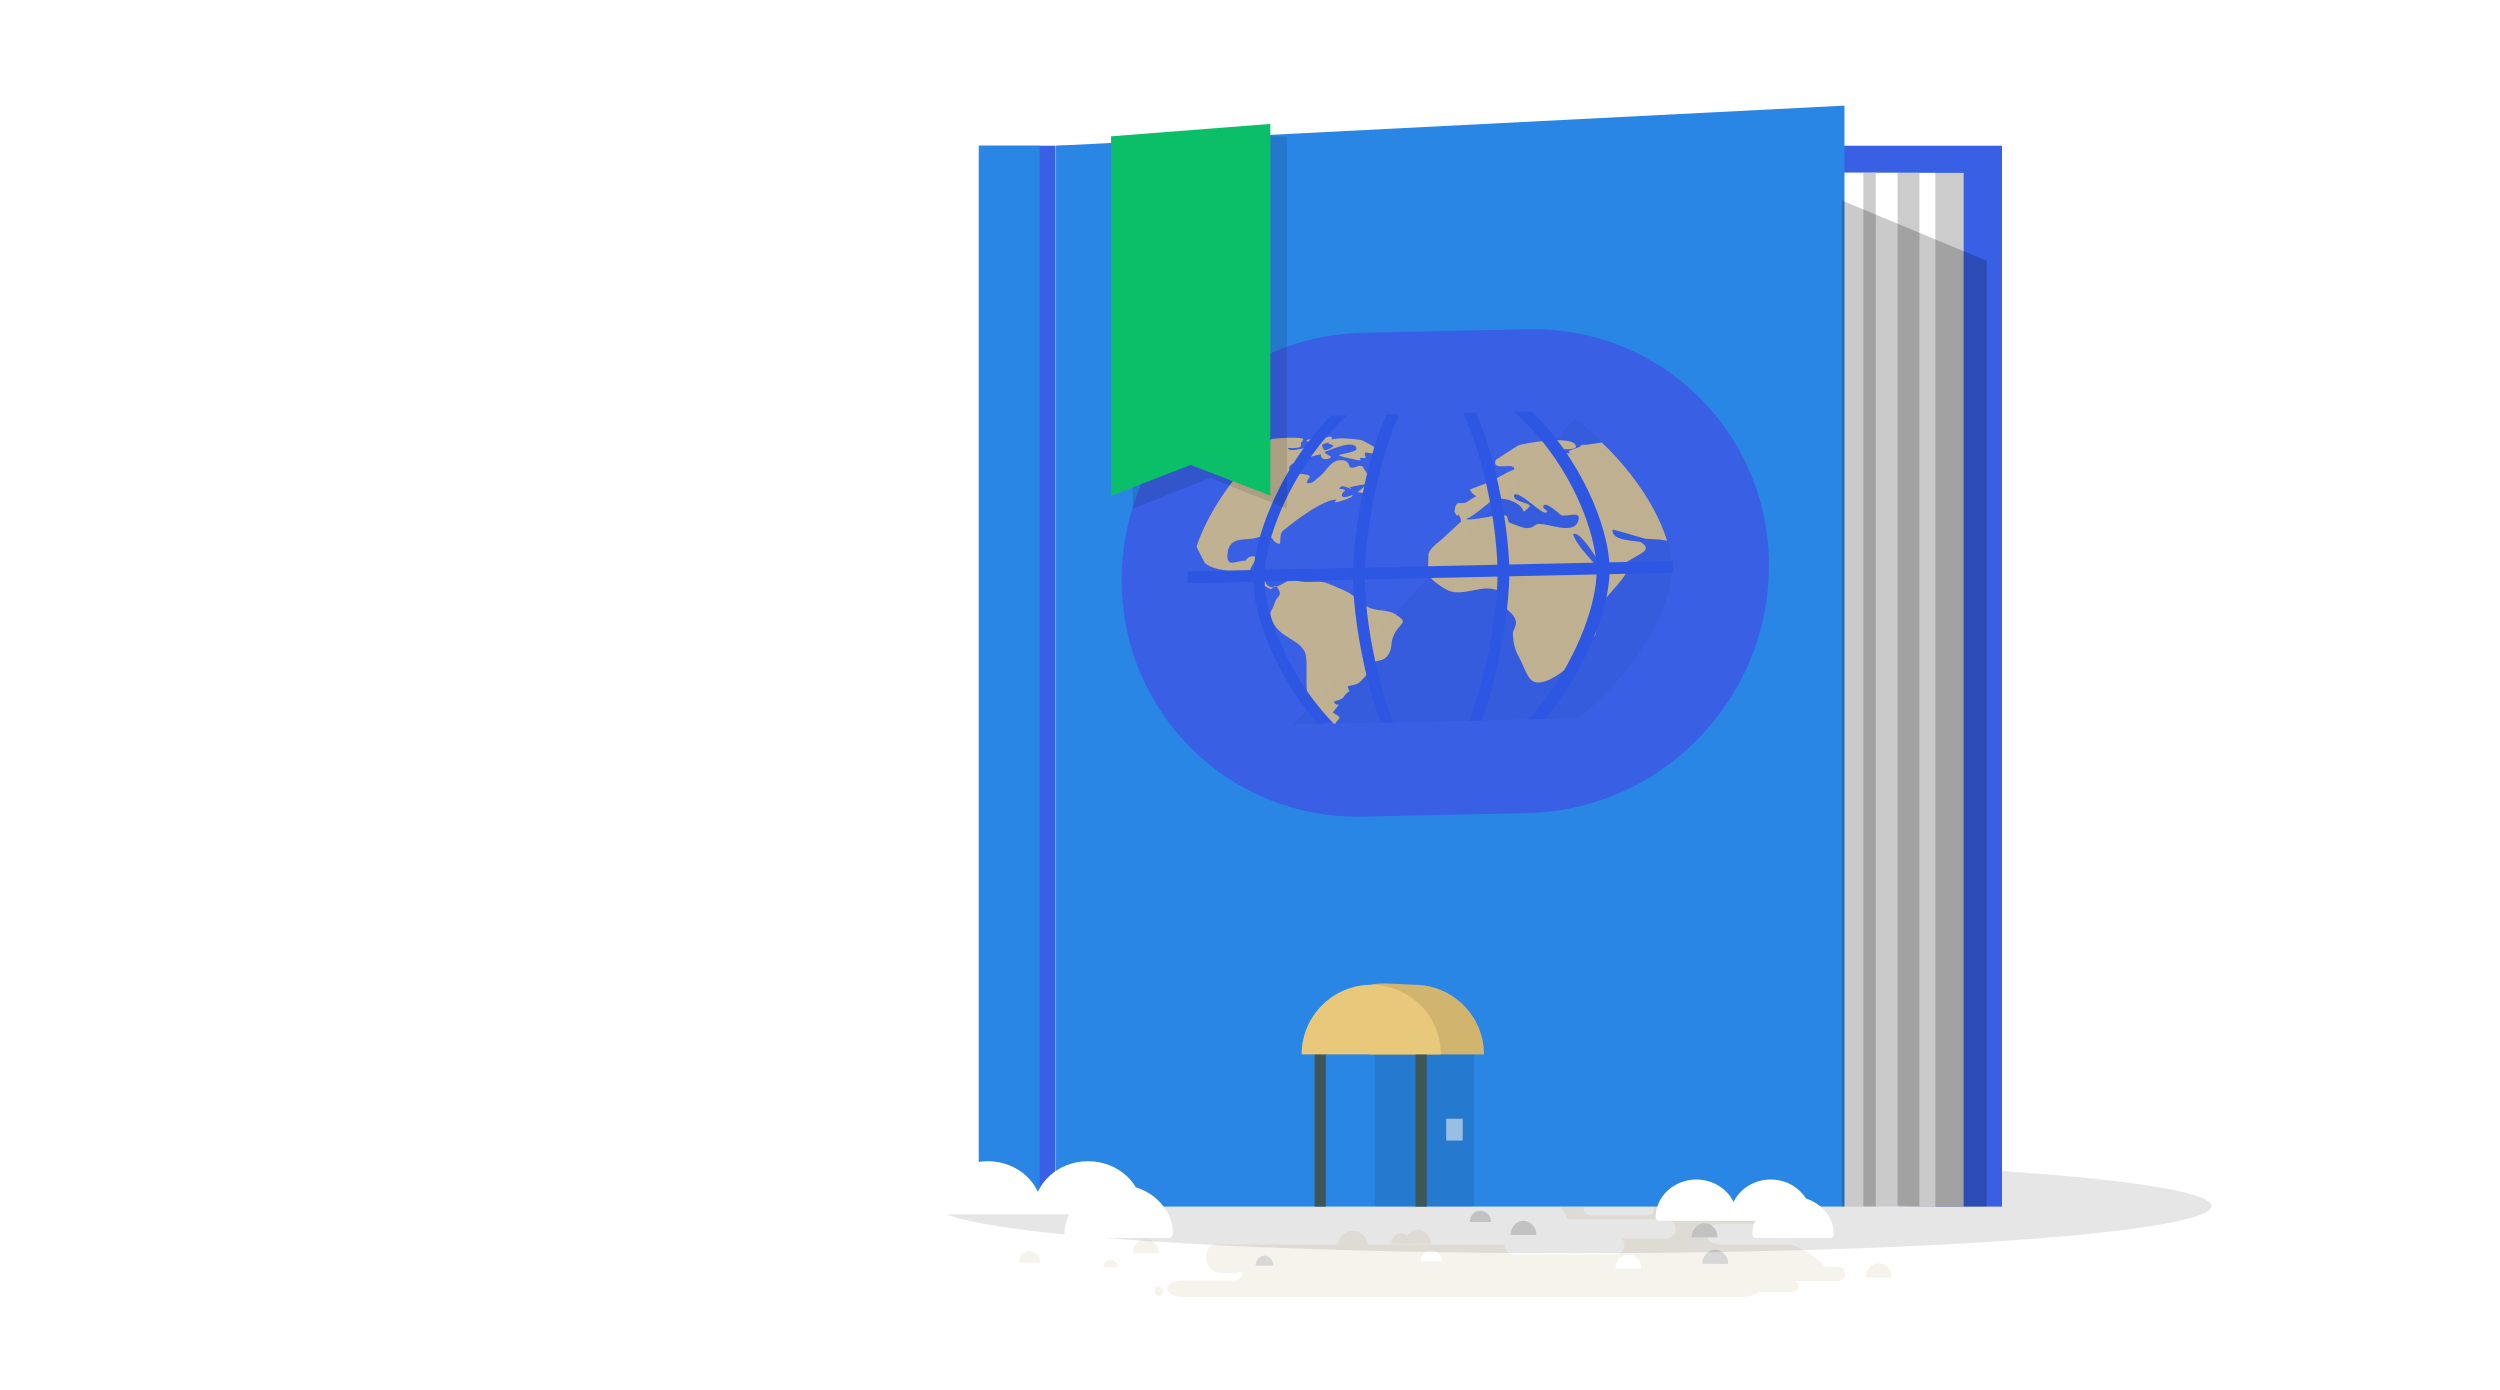 <svg id="slice" xmlns="http://www.w3.org/2000/svg" xmlns:xlink="http://www.w3.org/1999/xlink" width="423.7" height="235.6" viewBox="0 0 423.7 235.6"><style>.st0{opacity:.11;fill:#231f20}.st1{fill:#94917f}.st2{fill:#baafa2}.st3{fill:#785768}.st4{fill:#aaa89a}.st5{opacity:.1}.st6{fill:#8ce1f9}.st7{fill:#ceccbf}.st8{fill:#8d667a}.st9{fill:#918c84}.st10{fill:#c2beb6}.st11{fill:#f0e1d1}.st12{fill:#b6b4a8}.st13{fill:#94938a}.st14{fill:#7d7c71}.st15{fill:#633b4f}.st16{fill:#85837d}.st17{fill:#8a7665}.st18{fill:#6a695c}.st19{fill:#b9b7a4}.st20{fill:#2f9f42}.st21{opacity:.13}.st22{opacity:.2;fill:#231f20}.st23{fill:#d53e2e}.st24{fill:#003673}.st25{fill:#f09a1a}.st26{fill:#fdbf0f}.st27{fill:#736357}.st28{fill:#d84637}.st29{fill:#00a9e9}.st30{fill:#ffde00}.st31{fill:#48b780}.st32{fill:#7c6959}.st33{fill:#d3ae6e}.st34{fill:#fff}.st35{fill:#ffe95a}.st36{fill:#ffc300}.st37{fill:#f27b20}.st38{fill:#ee3837}.st39{fill:#4c8bfb}.st40{fill:#b757c5}.st41{fill:#ffdf8a}.st42{fill:#333}.st43{fill:#6a57ab}.st44{fill:#5d377a}.st45{fill:#393939}.st46{fill:#fde08b}.st47{fill:#dc3126}.st48{fill:#fdd500}.st49{fill:#515c5d}.st50{fill:#7d8586}.st51{fill:#afd136}.st52{fill:url(#SVGID_1_)}.st53{fill:url(#SVGID_2_)}.st54{fill:#e8d184}.st55{fill:#ca7836}.st56{fill:#54d184}.st57{opacity:.48}.st58{opacity:.5;fill:#75cef4}.st59{opacity:.5;fill:#00bff0}.st60{opacity:.5;fill:#e6f6fd}.st61{opacity:.48;fill:#75cef4}.st62{fill:url(#SVGID_3_)}.st63{fill:gray}.st64{fill:#8f4293}.st65{fill:#ffd400}.st66{fill:url(#SVGID_4_)}.st67{fill:#28ae4b}.st68{fill:#e64436}.st69{fill:url(#SVGID_5_)}.st70{fill:url(#XMLID_113_)}.st71{opacity:.17;fill:#fff}.st72{fill:url(#SVGID_6_)}.st73{fill:url(#SVGID_7_)}.st74{fill:#00b2ee}.st75{fill:#b89860}.st76{fill:#b0b0b0}.st77{fill:#864537}.st78{fill:#fbcf99}.st79{fill:#fbcd48}.st80{fill:#fd0}.st81{fill:#d2392c}.st82{fill:url(#SVGID_8_)}.st83{fill:url(#SVGID_9_)}.st84{fill:url(#SVGID_10_)}.st85{fill:url(#SVGID_11_)}.st86{fill:url(#XMLID_213_)}.st87{fill:#afd77d}.st88{opacity:.1;fill:#231f20}.st89{fill:#7cb342}.st90{fill:#f9ce1d}.st91{fill:#ffe36c}.st92{fill:#5e35b1}.st93{fill:#9575cd}.st94{fill:#29b6f6}.st95{fill:#4ad0ff}.st96{fill:#9dce2e}.st97{fill:#e53935}.st98{fill:#f94b4b}.st99{fill:#fb8c00}.st100{fill:#fc9f42}.st101{fill:#9dca3b}.st102{fill:#66a622}.st103{fill:#ffb300}.st104{fill:#f57c00}.st105{fill:#a1cacf}.st106{fill:#dff3f5}.st107{fill:#bad7db}.st108{fill:#c3dfe3}.st109{fill:#bcdee3}.st110{opacity:.5}.st111{opacity:.8}.st112{fill:url(#XMLID_215_)}.st113{fill:url(#SVGID_12_)}.st114{fill:#f6f3ec}.st115{fill:#d7d7d7}.st116{fill:#959d9e}.st117{fill:#b3b3b3}.st118{fill:#e0e0e0}.st119{fill:#4d4d4d}.st120{fill:#595959}.st121{fill:#ffeb5e}.st122{fill:#6d7576}.st123{fill:#c9e09d}.st124{fill:#8f8f8f}.st125{fill:#5c6566}.st126{fill:#a19e97}.st127{fill:#61c6ec}.st128{fill:#77bf82}.st129{fill:#f3ff73}.st130{fill:url(#XMLID_218_)}.st131{fill:url(#SVGID_13_)}.st132{fill:url(#SVGID_14_)}.st133{fill:url(#XMLID_221_)}.st134{fill:#555047}.st135{fill:#896339}.st136{fill:#736f68}.st137{fill:#949494}.st138{fill:#83dee8}.st139{fill:#85827d}.st140{opacity:.2}.st141{fill:#404040}.st142{fill:silver}.st143{fill:#eee}.st144{fill:#44c2c2}.st144,.st145{clip-path:url(#SVGID_16_)}.st145{fill:#a3d89f}.st146{fill:#c83a74}.st146,.st147{clip-path:url(#SVGID_16_)}.st147{fill:#ffa376}.st148{opacity:.24}.st149{opacity:.48;fill:#85827d}.st150{opacity:.48;fill:none;stroke:#85827d;stroke-width:.9;stroke-miterlimit:10}.st151{opacity:.83;fill:#85827d}.st152{fill:#888480}.st153{fill:#7099ba}.st154{fill:#b0e1e8}.st155{opacity:.22;fill:#fff}.st156{fill:url(#XMLID_230_)}.st157{fill:url(#SVGID_17_)}.st158{fill:url(#SVGID_18_)}.st159{fill:url(#XMLID_231_)}.st160{fill:#9db9bd}.st161{fill:#d1e3e6}.st162{fill:#b6d6db}.st163{fill:#9ccfd9}.st164{fill:#b4d3d9}.st165{fill:#97babf}.st166{fill:#c1dff5}.st167{fill:#c5e7eb}.st168{fill:#8ab8d4}.st169{fill:#e6e6e6}.st170{fill:#716e69}.st171{fill:#71bdde}.st172{fill:#659bc7}.st173{fill:#70afd4}.st174{fill:none}.st175{fill:#97cee6}.st176{opacity:8e-2;fill:#0f0f0f}.st177{opacity:.1;fill:#0f0f0f}.st178{fill:#385fe4}.st179{fill:#ccc}.st180{fill:#2986e4}.st181{opacity:.21}.st182{clip-path:url(#SVGID_20_)}.st183{filter:url(#Adobe_OpacityMaskFilter)}.st184{mask:url(#SVGID_21_);fill:#33659a}.st185{filter:url(#Adobe_OpacityMaskFilter_1_)}.st186{mask:url(#SVGID_22_);fill:#385fe4}.st187{filter:url(#Adobe_OpacityMaskFilter_2_)}.st188{opacity:.17;mask:url(#SVGID_23_)}.st189{clip-path:url(#SVGID_25_)}.st190{opacity:.77}.st191{fill:#e8c97b}.st192{fill:#2d56e2}.st193{opacity:.11}.st194{fill:#0bbf68}.st195{fill:#98bee4}.st196{fill:#3f5656}.st197{fill:#d7c17d}.st198{opacity:.2;fill:#fff}.st199{fill:url(#SVGID_26_)}.st200{fill:url(#XMLID_342_)}.st201{fill:url(#SVGID_27_)}.st202{fill:url(#XMLID_352_)}.st203{fill:#9c9c9c}.st204{fill:#808082}.st205{fill:#9ed5ec}.st206{fill:#cacaca}.st207{fill:#e3e3e3}.st208{fill:#979797}.st209{fill:#9e9e9e}.st210{opacity:.58;fill:#c7ffff}.st211{opacity:.25}.st212{fill:#a52e22}.st213{fill:#e63636}.st214{fill:url(#XMLID_360_)}.st215{fill:url(#XMLID_362_)}.st216{fill:#969696}.st217{fill:#0158bb}.st218{fill:#1565c0}.st219{fill:#3dd1f9}.st220{fill:#f5a816}.st221{fill:#c62828}.st222{fill:#bdbdbd}.st223{fill:#a5a5a5}.st224{fill:#424242}.st225{fill:#e6e7e8}.st226{clip-path:url(#SVGID_31_);fill:#fff}.st227{fill:#e91c24}.st227,.st228{clip-path:url(#SVGID_31_)}.st228{fill:#1976d2}.st229{fill:#4d8acf}.st230{fill:none;stroke:#fff;stroke-width:.9;stroke-miterlimit:10}.st231{fill:#00adee}.st232{clip-path:url(#SVGID_33_);fill:#fff}.st233{fill:#dbdbdb}.st234{fill:url(#SVGID_34_)}.st235{fill:url(#SVGID_35_)}.st236{fill:url(#SVGID_36_)}.st237{fill:url(#SVGID_37_)}.st238{fill:url(#SVGID_38_)}.st239{fill:url(#SVGID_39_)}.st240{fill:url(#SVGID_40_)}.st241{fill:url(#SVGID_41_)}.st242{fill:#f7ce97}.st243{fill:#4c4c4c}.st244{fill:#e9e9e9}.st245{fill:#eb9b95}.st246{fill:#656565}.st247{fill:#5e5a48}.st248{fill:url(#SVGID_42_)}.st249{fill:url(#SVGID_43_)}.st250{fill:#999}.st251{opacity:.36;fill:#00a64c}.st252{fill:#d4d4d4}.st252,.st253{fill-rule:evenodd;clip-rule:evenodd}.st253{fill:#fff}.st254{fill:#008141}.st254,.st255{fill-rule:evenodd;clip-rule:evenodd}.st255{fill:#00a64c}.st256{fill:#28b265}.st257{opacity:.4;fill:#ffe000}.st258{fill:#c8cbcc}.st259{fill:#b8b8b8}.st260{fill:#949496}.st261{fill:#c8ead4}.st262{fill:#7d8485}.st263{fill:#2364d5}.st264{fill:url(#XMLID_368_)}.st265{fill:url(#SVGID_44_)}.st266{fill:url(#SVGID_45_)}.st267{fill:url(#SVGID_46_)}.st268{fill:#8700ee}.st269{fill:#00b533}.st270{fill:#eeda00}.st271{fill:#f2206d}.st272{fill:#6299fb}.st273{opacity:.7;fill:url(#SVGID_47_)}.st274{opacity:.7;fill:url(#SVGID_48_)}.st275{opacity:.7;fill:url(#SVGID_49_)}.st276{fill:#ee5e5d}.st277{fill:#e09d17}.st278{fill:#f0ede9}.st279{clip-path:url(#SVGID_51_)}.st280{fill:#eec85c}.st281{opacity:.32;fill:#9a0000}.st282{fill:#f0f0f0}.st283{fill:#81d4fa}.st284{opacity:.49;fill:#c9edfc}.st285{fill:#d8746a}.st286{fill:#fcbe8d}.st287{fill:#00a9e7}.st288{fill:#6a7173}.st289{opacity:.6}.st290{fill:url(#SVGID_52_)}.st291{fill:url(#SVGID_53_)}.st292{fill:url(#XMLID_388_)}.st293{fill:url(#SVGID_54_)}.st294{fill:url(#SVGID_55_)}.st295{fill:url(#SVGID_56_)}.st296{fill:url(#SVGID_57_)}.st297{fill:#67635d}.st298{fill:#999690}.st299{fill:#e6da91}.st300{opacity:.55;fill:#bbaf3e}.st301{fill:#a8a69b}.st302{clip-path:url(#SVGID_59_)}.st303{fill:url(#SVGID_60_)}.st304{fill:url(#SVGID_61_)}.st305{opacity:.1;clip-path:url(#SVGID_59_)}.st306{clip-path:url(#SVGID_63_)}.st307{fill:#e3e3e2}.st308{fill:#cf4140}.st309{fill:url(#SVGID_64_)}.st310{fill:url(#SVGID_65_)}.st311{fill:url(#SVGID_66_)}.st312{fill:url(#SVGID_67_)}.st313{fill:#666}.st314{fill:#c1161c}.st315{fill:#b47945}.st316{fill:#d9dadb}.st317{fill:#36af49}.st318{fill:#2a943e}.st319{fill:#9ea0a2}.st320{fill:#bebfc1}.st321{fill:#f5961d}.st322{fill:#ffef00}.st323{fill:#6d6d6d}.st324{fill:url(#SVGID_68_)}.st325{fill:url(#XMLID_391_)}.st326{fill:#795d00}.st327{fill:#bb8024}.st327,.st328{clip-path:url(#SVGID_70_)}.st328{opacity:.1}.st329{fill:#955d00}.st330{fill:#f38836}.st331{fill:url(#XMLID_392_)}.st332{fill:url(#SVGID_71_)}.st333{fill:url(#SVGID_72_)}.st334{fill:url(#XMLID_393_)}.st335{opacity:.99}.st336{fill:#e8af38}.st337{fill:#98ab00}.st338{fill:#e75c52}.st339{fill:#a9897d}.st340{fill:#cb9d7b}.st341{fill:#996b63}.st342{fill:#35b8e8}.st343{opacity:.12;fill:url(#SVGID_73_)}.st344{opacity:.12;fill:url(#SVGID_74_)}.st345{opacity:.28;fill:url(#SVGID_77_)}.st346{opacity:.2;clip-path:url(#SVGID_81_)}.st347{fill:#fff59c}.st348{fill:#ebdbce}.st349{fill:#b07a53}.st350{fill:#1185ba}.st351{fill:#1f57a1}.st351,.st352{opacity:.32}.st353{fill:#c28d65}.st354{fill:#eb776f}.st355{fill:#afdb39}.st356{fill:#ebdb57}.st357{opacity:.16}.st358{fill:#cba483}.st359{fill:url(#XMLID_394_)}.st360{fill:url(#SVGID_82_)}.st361{fill:url(#SVGID_83_)}.st362{fill:#bee6eb}.st363{fill:#f9df00}.st364{fill:#d84733}.st365{fill:#fce000}.st366{fill:#575757}.st367{fill:#b3b2b3}.st368{fill:#e5e5e4}.st369{fill:#d5302b}.st370{fill:url(#SVGID_84_)}.st371{fill:url(#SVGID_85_)}.st372{fill:#ec4180}.st373{fill:#fbcb54}.st374{fill:#7296f0}.st375{fill:#fc793d}.st376{opacity:.14}.st377{fill:#404144}.st378{fill:#606163}.st379{opacity:.3}.st380,.st381{fill:#d7b256}.st381{opacity:.38}.st382{fill:#3d3d39}.st383{fill:#393b36}.st384{opacity:.6;fill:#3bff65}.st385{opacity:.6;fill:#fc793d}.st386{clip-path:url(#SVGID_87_)}.st387{opacity:.29}.st388{fill:#9a51a8}.st389{fill:#fef6e0}.st390{fill:#a06ea9}.st391{fill:#353535}.st392{clip-path:url(#SVGID_89_);fill:#fff}.st393{opacity:.23;fill:#fff}.st394{opacity:.13;fill:#fff}.st395{opacity:5e-2}.st396{opacity:.45}.st397{opacity:.2}.st397,.st398{fill:#fff170}.st399{opacity:.21;fill:#fff}.st400{opacity:.1;fill:#fff}.st401{opacity:.27;fill:url(#SVGID_90_)}.st402{opacity:.27;fill:url(#SVGID_91_)}.st403{fill:url(#SVGID_92_)}.st404{fill:url(#SVGID_93_)}.st405{fill:#2850a8}.st406{fill:#286ee4}.st407{fill:#0053df}.st408{fill:#007dd0}.st409{fill:#2891e4}.st410{opacity:.72}.st411{opacity:.28;fill:url(#SVGID_94_)}.st412{opacity:.28;fill:url(#SVGID_95_)}.st413{fill:#2d6b7f}.st414,.st415{fill:#ff7c40}.st415{opacity:.21}.st416{opacity:.28;fill:url(#SVGID_96_)}.st417{opacity:.28;fill:url(#SVGID_97_)}.st418{opacity:.28;fill:url(#SVGID_98_)}.st419{opacity:.28;fill:url(#SVGID_99_)}.st420,.st421{fill:#ffee0a}.st421{opacity:.21}.st422{opacity:.28;fill:url(#SVGID_100_)}.st423{opacity:.28;fill:url(#SVGID_101_)}.st424,.st425{fill:#fd45ff}.st425{opacity:.21}.st426{opacity:.28;fill:url(#SVGID_102_)}.st427{opacity:.28;fill:url(#SVGID_103_)}.st428,.st429{fill:#52ff52}.st429{opacity:.21}.st430{opacity:.28;fill:url(#SVGID_104_)}.st431{opacity:.28;fill:url(#SVGID_105_)}.st432{opacity:.28;fill:url(#SVGID_106_)}.st433{opacity:.28;fill:url(#SVGID_107_)}.st434,.st435{fill:#59fff3}.st435{opacity:.21}.st436{opacity:.28;fill:url(#SVGID_108_)}.st437{opacity:.28;fill:url(#SVGID_109_)}.st438{opacity:.28;fill:url(#SVGID_110_)}.st439{opacity:.28;fill:url(#SVGID_111_)}.st440{opacity:.28;fill:url(#SVGID_112_)}.st441{opacity:.28;fill:url(#SVGID_113_)}.st442{opacity:.28;fill:url(#SVGID_114_)}.st443{opacity:.28;fill:url(#SVGID_115_)}.st444{opacity:.28;fill:url(#SVGID_116_)}.st445{opacity:.28;fill:url(#SVGID_117_)}.st446{opacity:.28;fill:url(#SVGID_118_)}.st447{opacity:.28;fill:url(#SVGID_119_)}.st448{opacity:.28;fill:url(#SVGID_120_)}.st449{opacity:.28;fill:url(#SVGID_121_)}.st450{opacity:.28;fill:url(#SVGID_122_)}.st451{opacity:.28;fill:url(#SVGID_123_)}.st452{opacity:.28;fill:url(#SVGID_124_)}.st453{opacity:.28;fill:url(#SVGID_125_)}.st454{opacity:.28;fill:url(#SVGID_126_)}.st455{opacity:.28;fill:url(#SVGID_127_)}.st456{opacity:.28;fill:url(#SVGID_128_)}.st457{opacity:.28;fill:url(#SVGID_129_)}.st458{opacity:.28;fill:url(#SVGID_130_)}.st459{opacity:.28;fill:url(#SVGID_131_)}.st460{opacity:.28;fill:url(#SVGID_132_)}.st461{opacity:.28;fill:url(#SVGID_133_)}.st462{opacity:.28;fill:url(#SVGID_134_)}.st463{opacity:.28;fill:url(#SVGID_135_)}.st464{opacity:.28;fill:url(#SVGID_136_)}.st465{opacity:.28;fill:url(#SVGID_137_)}.st466{opacity:.28;fill:url(#SVGID_138_)}.st467{opacity:.28;fill:url(#SVGID_139_)}.st468{opacity:.28;fill:url(#SVGID_140_)}.st469{opacity:.28;fill:url(#SVGID_141_)}.st470{opacity:.28;fill:url(#SVGID_142_)}.st471{opacity:.28;fill:url(#SVGID_143_)}.st472{opacity:.28;fill:url(#SVGID_144_)}.st473{opacity:.28;fill:url(#SVGID_145_)}.st474{opacity:.28;fill:url(#SVGID_146_)}.st475{opacity:.28;fill:url(#SVGID_147_)}.st476{opacity:.28;fill:url(#SVGID_148_)}.st477{opacity:.28;fill:url(#SVGID_149_)}.st478{opacity:.28;fill:url(#SVGID_150_)}.st479{opacity:.28;fill:url(#SVGID_151_)}.st480{opacity:.28;fill:url(#SVGID_152_)}.st481{opacity:.28;fill:url(#SVGID_153_)}.st482{opacity:.28;fill:url(#SVGID_154_)}.st483{opacity:.28;fill:url(#SVGID_155_)}.st484{opacity:.28;fill:url(#SVGID_156_)}.st485{opacity:.28;fill:url(#SVGID_157_)}.st486{opacity:.28;fill:url(#SVGID_158_)}.st487{opacity:.28;fill:url(#SVGID_159_)}.st488{opacity:.28;fill:url(#SVGID_160_)}.st489{opacity:.28;fill:url(#SVGID_161_)}.st490{opacity:.28;fill:url(#SVGID_162_)}.st491{opacity:.28;fill:url(#SVGID_163_)}.st492{opacity:.28;fill:url(#SVGID_164_)}.st493{opacity:.28;fill:url(#SVGID_165_)}.st494{opacity:.28;fill:url(#SVGID_166_)}.st495{opacity:.28;fill:url(#SVGID_167_)}.st496{opacity:.28;fill:url(#SVGID_168_)}.st497{opacity:.28;fill:url(#SVGID_169_)}.st498{opacity:.28;fill:url(#SVGID_170_)}.st499{opacity:.28;fill:url(#SVGID_171_)}.st500{opacity:.28;fill:url(#SVGID_172_)}.st501{opacity:.28;fill:url(#SVGID_173_)}.st502{fill:#898f90}.st503{opacity:.25;fill:#fff}.st504{fill:#00b8f0}.st505{fill:#00a7f0}.st506{opacity:.91;fill:url(#SVGID_174_)}.st507{opacity:.12;fill:#ffee0a}.st508{opacity:.62}.st509{fill:url(#SVGID_175_)}.st510{fill:url(#SVGID_176_)}.st511{fill:url(#SVGID_177_)}.st512{fill:url(#SVGID_178_)}.st513{fill:#7d857e}.st514{fill:#89908a}.st515{opacity:.91;fill:url(#SVGID_179_)}.st516{opacity:.12}.st516,.st517{fill:#78ff5e}.st518{fill:url(#SVGID_180_)}.st519{fill:url(#SVGID_181_)}.st520{fill:url(#SVGID_182_)}.st521{fill:url(#SVGID_183_)}.st522{fill:#85847d}.st523{fill:#908f89}.st524{opacity:.91;fill:url(#SVGID_184_)}.st525{opacity:.12;fill:#ff5e91}.st526{fill:#ff8373}.st527{fill:url(#SVGID_185_)}.st528{fill:url(#SVGID_186_)}.st529{fill:url(#SVGID_187_)}.st530{fill:url(#SVGID_188_)}.st531{fill:#5d6667}.st532{fill:url(#XMLID_395_)}.st533{fill:url(#XMLID_401_)}.st534{fill:url(#SVGID_189_)}.st535{fill:#b13837}.st536{fill:#3b627a}.st537{fill:url(#SVGID_190_)}.st538{fill:url(#XMLID_405_)}.st539{fill:url(#SVGID_191_)}.st540{fill:#754517}.st541{fill:#845930}.st542{fill:#a35f25}.st543{fill:#aa6c37}.st544{fill:#b07644}.st545{fill:#efdbc1}.st546{fill:#ffc805}.st547{fill:#231f20}.st548{fill:#00a351}.st549{fill:#084}.st550{fill:#ef6522}.st551{fill:#7a4b1f}.st552{fill:#32cbe6}.st553{fill:url(#SVGID_192_)}.st554{opacity:.1;fill:#005fd0}.st555{fill:#e6e5e1}.st556{fill:#7b9eb8}.st557{fill:#a5b3ad}.st558{fill:#c7c7c7}.st559{fill:url(#XMLID_412_)}.st560{fill:url(#SVGID_193_)}.st561{fill:url(#SVGID_194_)}.st562{fill:#388e3c}.st563{fill:#2e7d32}.st564{fill:#ffe18c}.st565{opacity:.25;fill:#29b6f6}.st566{fill:#414042}.st567{fill:#2f4c52}.st568{fill:#455d82}.st569{fill:#795548}.st570{fill:#d3d4d6}.st571{fill:#bcbec0}.st572{clip-path:url(#SVGID_196_)}.st573{fill:url(#SVGID_197_)}.st574{fill:url(#SVGID_198_)}.st575{clip-path:url(#SVGID_200_)}.st576{opacity:.5;fill:#f9ce1d}.st577{opacity:.28}.st578{fill:#d7d8d9}.st579{fill:#ebeced}.st580{fill:#ffd600}.st581{fill:#039be5}.st582{fill:url(#XMLID_418_)}.st583{fill:url(#SVGID_201_)}.st584{fill:#34d4f0}.st585{fill:#74e4f6}.st585,.st586{opacity:.51}.st587{fill:#74e4f6}.st588{fill:url(#XMLID_420_)}.st589{fill:#434fbf}.st590{opacity:.51}.st590,.st591{fill:#7182f0}.st592{opacity:.36}.st593{opacity:.38}.st594{opacity:.39;fill:#ffff5c}.st595{opacity:.58;fill:#fff}.st596{opacity:.19;fill:#73c1de}.st597{opacity:.19;fill:#7335de}.st598{fill:#f5f2e2}.st599{fill:#a3a2a1}.st600{fill:#5a99d1}.st601{fill:#b8a485}.st602{fill:#eee5d5}.st603{fill:#ffc}.st604{fill:#ffd200}.st605{fill:#f26e21}.st606{fill:#f5871f}.st607{fill:#cfcfcf}.st608{fill:#019049}.st609{fill:#07a860}.st610{fill:#ab00ee}.st611{fill:#93d8f7}.st612{fill:#725d4c}.st613{fill:#028f1f}.st614{fill:#0da760}.st615{fill:#f4c138}.st616{fill:#f9646d}</style><g id="New_Symbol_84"><g id="New_Symbol_65_5_"><ellipse class="st114" cx="196.4" cy="218.8" rx=".7" ry=".8"/><path class="st114" d="M318.4 214.1c-1.2 0-2.2 1.1-2.2 2.4h4.4c0-1.4-1-2.4-2.2-2.4zm-6.7.6h-2.4c-1.2-1.6-4.8-3.8-6.3-3.8h-11.2c-2.8 0-2.6-1.7-2.5-2.2.1-.6.5-1.3 2.4-1.3h6.7c.7 0 1-.9.4-1.3-2.4-1.6-4-2.7-5.8-2.7h-80.5c-1.2 0-2.4.6-3.1 1.7-.7 1.2-2.7 4.9-4.1 6-.6.5-.9 1.2-.9 2 0 .7.3 1.3.7 1.8.4.5 1 .7 1.6.8l2.8.1c1.5-.8 1.4.7 0 1.2h-9c-1.5 0-2.7.6-2.7 1.4s1.2 1.4 2.7 1.4h95.2c.7 0 1.3-.3 2.4-.8h5.6c.6 0 1.1-.5 1.1-1.1 0-.3-.1-.6-.4-.8h7.2c.6 0 1.1-.5 1.1-1.1s-.4-1.3-1-1.3z"/><path id="XMLID_1819_" class="st114" d="M172.7 214c0-1.1.8-2 1.8-2s1.8.9 1.8 2h-3.6z"/><path id="XMLID_1818_" class="st114" d="M187 214.8c0-.7.5-1.3 1.2-1.3s1.2.6 1.2 1.3"/><path id="XMLID_1817_" class="st115" d="M286.7 209.7c0-1.3 1-2.4 2.2-2.4s2.2 1.1 2.2 2.4h-4.4z"/><path id="XMLID_1816_" class="st115" d="M212.8 214.5c0-.9.7-1.7 1.5-1.7s1.5.7 1.5 1.7h-3z"/><path class="st115" d="M308.7 209h-5c-.5 0-.9-.4-.9-.9s.4-.9.9-.9h5c.5 0 .9.4.9.9s-.4.9-.9.9z"/><path id="XMLID_1815_" class="st115" d="M288.5 214.2c0-1.3 1-2.4 2.2-2.4s2.2 1.1 2.2 2.4h-4.4z"/><path id="XMLID_1814_" class="st34" d="M140 206.8c0-1.1.8-2 1.8-2s1.8.9 1.8 2H140z"/><path class="st34" d="M262.4 201c-2.2-4.2-9.1-7.5-13.3-7.5H187c-1.2 0-4.3 1.6-5.4 2.6-1.2 1.1-7.4 4-9 4.5h-.2c-1 0-3.1 2-3.1 3.2 0 1.1 2 1 3.1 1l5.2.1c1.6 0 1.6 2.7 0 2.7h-15.5c-.8 0-2.7 1.3-2.7 2.2 0 .9 1.8 1.1 2.7 1.1h106.2l-5.9-9.9z"/><path class="st34" d="M161.9 204.4c-1.2 0-2.2 1.1-2.2 2.4h4.5c0-1.3-1-2.4-2.3-2.4zm0-3.6h3.5c0-1.3-1-2.4-2.2-2.4-.8 0-1.4.4-1.8 1.1-.3-.3-.6-.4-1-.4-.9 0-1.6.8-1.6 1.8h3.1z"/><ellipse class="st34" cx="155.9" cy="207.7" rx="1.3" ry="1.4"/><path class="st34" d="M163.8 203.2h3.4c0-1-.8-1.8-1.7-1.8-1 0-1.7.9-1.7 1.8z"/><path id="XMLID_1813_" class="st115" d="M249.1 207.1c0-1.1.8-1.9 1.8-1.9s1.8.9 1.8 1.9h-3.6z"/><path id="XMLID_1165_" class="st34" d="M273.8 215c0-1.3 1-2.4 2.2-2.4 1.2 0 2.2 1.1 2.2 2.4h-4.4z"/><path id="XMLID_1156_" class="st34" d="M240.8 213.8c0-1.1.8-1.9 1.8-1.9s1.8.9 1.8 1.9h-3.6z"/><path id="XMLID_1154_" class="st115" d="M180.9 207.3c0-.9.7-1.7 1.6-1.7.9 0 1.6.8 1.6 1.7h-3.2z"/><path class="st115" d="M272.7 200.8h-5.1c-.5 0-1-.4-1-1 0-.5.4-1 1-1h5.1c.5 0 1 .4 1 1s-.4 1-1 1z"/><path class="st34" d="M269.6 206h9.5c.6 0 1.2-.5 1.2-1.2s-.5-1.2-1.2-1.2h-9.5c-.6 0-1.2.5-1.2 1.2s.6 1.2 1.2 1.2zm12.8.7h-17.1c-.9 0-1.6.7-1.6 1.6 0 .5.2.9.5 1.1h-7.6c-.9 0-1.6.7-1.6 1.6s.7 1.6 1.6 1.6h17.1c.9 0 1.6-.7 1.6-1.6 0-.5-.2-.9-.5-1.1h7.6c.9 0 1.6-.7 1.6-1.6s-.8-1.6-1.6-1.6z"/><path id="XMLID_1059_" class="st115" d="M256 209.3c0-1.3 1-2.4 2.2-2.4 1.2 0 2.2 1.1 2.2 2.4H256z"/><path id="XMLID_1058_" class="st114" d="M192 212.4c0-1.3 1-2.4 2.2-2.4s2.2 1.1 2.2 2.4H192z"/><path id="XMLID_990_" class="st114" d="M193.2 208.1c0-1.3 1-2.4 2.2-2.4s2.2 1.1 2.2 2.4h-4.4z"/><path id="XMLID_972_" class="st114" d="M191 208.1c0-1 .7-1.8 1.6-1.8.9 0 1.6.8 1.6 1.8H191z"/><path id="XMLID_971_" class="st114" d="M238.1 210.8c0-1.3 1-2.4 2.2-2.4s2.2 1.1 2.2 2.4h-4.4z"/><path id="XMLID_970_" class="st114" d="M235.8 210.8c0-1 .7-1.8 1.6-1.8s1.6.8 1.6 1.8h-3.2z"/><path id="XMLID_967_" class="st114" d="M226.7 211.4c0-1.6 1.2-2.8 2.6-2.8 1.4 0 2.6 1.3 2.6 2.8"/></g><ellipse class="st5" cx="266.8" cy="204.4" rx="108" ry="8"/><path class="st178" d="M179 24.7h160.3v179.8H179z"/><path class="st179" d="M199.5 29.3h133.3v175.2H199.5z"/><path class="st34" d="M195.7 29.3H328v175.2H195.7z"/><path class="st179" d="M325.3 204.5L192 198.9V29.3h133.3z"/><path class="st34" d="M188.3 29.3h133.3v175.2H188.3z"/><path class="st179" d="M184.6 29.3h133.3v175.2H184.6z"/><path class="st34" d="M180.8 29.3h135v175.2h-135z"/><path class="st180" d="M312.6 204.5H179V24.7l133.6-6.8z"/><path class="st181" d="M312.2 204.5h24.5V44.2L312.2 34z"/><path class="st178" d="M258.9 137.8l-27.9.6c-22.6.5-40.9-17.5-40.9-40.1s18.3-41.4 40.9-41.9l27.9-.6c22.6-.5 40.9 17.5 40.9 40.1 0 22.7-18.3 41.4-40.9 41.9z"/><defs><path id="SVGID_19_" d="M284 121.4l-82.7 1.8V71l82.7-1.8z"/></defs><clipPath id="SVGID_1_"><use xlink:href="#SVGID_19_" overflow="visible"/></clipPath><g clip-path="url(#SVGID_1_)"><defs><filter id="Adobe_OpacityMaskFilter" filterUnits="userSpaceOnUse" x="242.5" y="60.9" width=".3" height="0"><feColorMatrix values="-1 0 0 0 1 0 -1 0 0 1 0 0 -1 0 1 0 0 0 1 0" color-interpolation-filters="sRGB" result="source"/><feFlood result="back" flood-color="#fff" flood-opacity="1"/><feBlend in="source" in2="back"/></filter></defs><path mask="url(#SVGID_2_)" fill="#33659a" d="M242.8 60.9l-.3.1h.1z"/><defs><filter id="Adobe_OpacityMaskFilter_1_" filterUnits="userSpaceOnUse" x="201.8" y="62.6" width="81.5" height="69.1"><feColorMatrix values="-1 0 0 0 1 0 -1 0 0 1 0 0 -1 0 1 0 0 0 1 0" color-interpolation-filters="sRGB" result="source"/><feFlood result="back" flood-color="#fff" flood-opacity="1"/><feBlend in="source" in2="back"/></filter></defs><path d="M242.7 131.7c-22.6.5-40.9-21.9-40.9-33.7s18.3-34.9 40.9-35.4h-.3c22.6-.5 40.9 21.9 40.9 33.7s-18.3 35-40.9 35.4" mask="url(#SVGID_3_)" fill="#385fe4"/><defs><filter id="Adobe_OpacityMaskFilter_2_" filterUnits="userSpaceOnUse" x="218.6" y="71" width="64.8" height="60.7"><feColorMatrix values="-1 0 0 0 1 0 -1 0 0 1 0 0 -1 0 1 0 0 0 1 0" color-interpolation-filters="sRGB" result="source"/><feFlood result="back" flood-color="#fff" flood-opacity="1"/><feBlend in="source" in2="back"/></filter></defs><path d="M266.9 71c-2.2 2.3-4.3 4.7-6.5 7-14 15.1-27.9 30.2-41.8 45.4 6.8 5 15.2 8.5 24.2 8.3h-.3c22.6-.5 40.9-23.6 40.9-35.4.1-7-6.4-17.8-16.5-25.3z" opacity=".17" mask="url(#SVGID_4_)"/><defs><path id="SVGID_24_" d="M242.7 131.7c-22.6.5-40.9-21.9-40.9-33.7s18.3-34.9 40.9-35.4h-.3c22.6-.5 40.9 21.9 40.9 33.7s-18.3 35-40.9 35.4"/></defs><clipPath id="SVGID_5_"><use xlink:href="#SVGID_24_" overflow="visible"/></clipPath><g class="st190" id="XMLID_1458_" clip-path="url(#SVGID_5_)"><path class="st191" d="M290.4 94.8c-.3-1.9-.8-3.7-1.3-5.5-.3-1.1-.7-2.2-1-3.2-.5-.5-.8-1.9-1.1-2.5-.2-.4-1.3-1.7-1.5-2.3-.7-.8-1.4-1.5-2.1-2.3-1.7-1.7-3.3-3.4-4.8-5.2-.2 0-.4.1-.6.1-.6.1-.9-.5-1.8-.2-1.1.4.6 1.1.6 1.3-2.3 0-3.2-.2-5.4 0-.7.1-3.4.6-3.2.3-.6.7-1.3.6-2.4 1.2l.3.3c-.6.1-1-.1-1.3-.7.4.1 2.3.1 2.3-.4-.1-2.1-8.9-.6-9.8-.2-.1 0-3.8 2.5-3.8 2.4-.8 2.3 3.5.1 3.1 1.8.1-.4-2.7 1.2-3.5 1.7-.5.3-4 1.5-4 1.6 1.2 1.9 1.8.4-.2 1.9-1.3 1-2.1-.7-2.4 1.8 0 .1.5.9.5.7.1-.6.7.6.6 1 0 0-2.7 2.5-2.8 2.6-.9.9-2.1 1.5-2.7 2.8 0-.1-.1 3.3-.1 3.4.3 1 2.8 2.7 3.8 3 2.2.7 4.9-.8 7.1-.4 3.2.6 1.1.9 2 2.8.5.9 1.7 1.4 2 2.6.2 1-.6 1.6-.5 2.3.1 1.5.3 2.6 1.1 4 .7 1.2 1.3 3.5 2.4 4 1.7.8 4.7-1.4 5.9-2.5.3-.3 1-1.2 1.1-1.5.3-.6.4-1.7.8-2.2.7-.8 2.3-.7 2.7-1.8.5-1.1-.7-2.1-.6-3 .2-1.4 6.6-7.1 5.7-7.8-2.7-.6-3.1 1.2-5.4-1.3-1.1-1.3-2.8-3-3.5-4.8 1-1 4 4.1 4.2 4.3 1.5 1.4.6 1.3 2.5 1.2 1.1-.1 2.5-.9 3.3-1.4 1.7-1 3.4-1.6 1.5-2.8-.4-.3-5.1-.1-4.8-2.1 0-.2 4.9 1.4 5.6 1.5 2.5.2 3.9-.1 5.9 1.7.4.4.4.3 1.1 1 .7.7.8 2 1.7 2.7 2 1.5.9.7 2.2-.7.1-.5.2-1 .6-1.2zm-23-6.3c-.9 2.1-4.9.2-6.7.3-.7.1-.8.8-2.2.7-.2 0-2.8-.9-2.8-1-.5-1.3.2-1.2-2.3-1.1-.3 0-4.7 1-5 .5.3.4 4.5-3.1 4.4-3.1 1.6-.8 5 .2 5.4 1.9.3 0 .8-.7 1.1-.9-.1-.7-3-.7-2.7-1.9.9-1 5.5 4.3 5.6 2.7-.3-.2-.5-.4-.7-.7.3-1.3 2.8 1.3 3.1 1.4 1 .4 3.7-1 2.8 1.2zm-39.9 35.8c-1.6-.6-3.5-.9-4.5-2.6-.3-.5-.1-2.4-.4-2.5 0 .2 0 .4-.1.5-1.9-.6-.5-7.7-1.4-9.3-1.1-2.1-4.1-2.3-5.4-5-.9-1.8-.1-1.6.4-3.4.3-1 1.3-.9.5-2.3-.6-1-.9.4-1.4.1-1.6-1-2.8-1.6-4.5-2.4-1.9-.9-4.6-.5-6.4-1.9-.4-.3-2.3-5.1-3.2-4.9-1 .3 1.4 2.8 1 3.2-1.1.2-1.4-2-1.5-2.1-.3-.5-1.8-2.7-1.9-3-.2-2.2 4.2-5.8 2.8-7.4-.9-1-1.4-2-3.6-1.9-.6 0-6.6 1-6.4-.4.1-.6 3.5-.5 3.4-1-.5.1-1 0-1.5-.2-.1-1.2 8.8-2.2 10.5-2 1.3.1 11.4.4 11.2-.8-.9.7-1.5.7-1.9 0 .3-.7 7.4-1.1 7.7-.6-.4 1-.5.3-.4 1.2-.2.5-2.4.3-2.2.3-.1 1 3.7-.3 3.7-.1-.1.1-.2.2-.4.3.5.2 1.1-.7 1-1.1-.5.1-.9 0-1.2-.4.1-.1 2-.5 2.2-.3l-.3.6c.4.1 2.2-1.6 2.5-.6-1.1 1.5-2.3.3-1.4 2 .3.1 1.6-.5 1.6-.8-.3-.1-.5-.2-.8-.3-.6-1.5 5.3-.7 5.6-.6.4.2 2.8 1.4 2.8 1.8-.1 1-2.3 0-2.3.4 0 .8.7.9-.8.8 0 .1.1.3.1.4-.4.1-3.6-.7-3.7-.8.1-.3 3.1-.5 3-1.2-.3-1.7-4.8.4-5.4.6 0 .3 1 .7 1.1.8-.4.7-2 .5-1.7-.4-.8.1-5.2 1.2-5.4 2.2-.3 1.5 3.3.8 3.5 1.6 0 .1-.9 1.1-.3 1.1.9 0 1.2-.6 1.9-1.1 1.4-1.1 1.9-3 4-2.8 1.1.1 1 1.1 1.2 1.2.9.3 1.4-.6 2.2-.1-.2-.1 1.1 1.7 1 1.6.7 1.2-.3.7-.2 1.8 0 .4 1.1.2.9 1.1 0 .1-2.5-.1-2.6-.2.5-.4 1-.8 1.5-1.3-.2-.1-2.7.4-2.9.5.1.1.3.2.4.3-.3 0-1.9-1.1-2.1 0 .4-.1.7 0 1 .2-.3.2-.5.4-.6.8.1.8 1.6 0 1.8 0 .4.4-2.9 1.4-3 1.2.1-.2.2-.3.4-.4-1.6-.2-4.8 2-6.1 2.9-.6.4-2 1.5-3 2.3-.8.6-.3 2-.7 2.3-1.5-.5-.6-1-1.9-1.2-1.2-.3-1.7.2-2.8.3-1.5.2-3.6-.1-4 2.1-.5 3.1 1.4 1.6 3 1.6.4-.6.9-.8 1.5-.7.3.3.3.5 0 .8.1 0-.8 1.3-.7 1.5 1 .3 1.6-.2 2.5.5.3.2-.6 1.5.7 2.3 1.4.8 4.1-2.1 4.9-1.5 0 .2 0 .3-.1.5 1.2.5 3.3 0 4.6.3.7.2 2.7 1.1 3.6 1.5 1.6.8 2.2 1.8 3.6 2.6 1.5.9 3.3.4 4.8 1.3 2.4 1.6.8 1.2-.3 3.6-.7 1.5 0 2.5-1.4 3.8-.6.6-2 .4-2.8 1.2-.2.2-.1 1.3-.5 1.8-1.3 1.4-1.1 1.4-3.1 1.8.5 2 .7-.1-.6 1.7-.4.6-.9.6-1.7.9.1.4.4.6.8.5-.1.3-1 1.2-1 1.4.4.2.7.4 1.1.7 0 .7-.9.7-.5 1.5.3.5 2.9 1.2 1.7 1.5m71.8-23.1c0 .1 0 .1 0 0z"/></g><path class="st192" d="M242.5 132.8v-.1c-5.9.1-11.7-2.7-17.1-7.9-7.4-7.2-13-18.8-13-26.8 0-11.7 13-35.4 30-36h.5c5.8 0 11.6 2.7 16.9 7.9 7.4 7.2 13 18.8 13 26.8-.1 11.8-13.2 35.8-30.3 36.1zm.1-2.1v.1c15.4-.5 28-22.8 28-34.1 0-6.4-4.3-17.5-12.4-25.4-3.4-3.4-8.9-7.4-15.5-7.4h-.3c-15.4.5-28.1 22.7-28.1 34 0 6.4 4.3 17.5 12.4 25.4 3.6 3.5 9.2 7.6 15.9 7.4z"/><path class="st192" d="M242.5 132.8v-.1c-1.3 0-2.5-.6-3.7-1.8-5.7-5.6-9.5-23.8-9.5-33.3 0-10.5 5.1-35.3 13.2-35.6h.1c1.3 0 2.5.6 3.7 1.8 5.7 5.6 9.5 23.8 9.5 33.3 0 10.5-5.1 35.5-13.3 35.7zm.1-2.1v.1c5.6-.4 11.2-21.8 11.2-33.7 0-10.4-4.1-27.2-8.9-31.9-.8-.8-1.6-1.2-2.3-1.2-5.6.2-11.3 21.7-11.3 33.6 0 10.4 4.1 27.2 8.9 31.9.8.8 1.6 1.3 2.4 1.2z"/><path class="st192" d="M283.474 95.073l.043 2-82.484 1.772-.042-2z"/></g><path class="st193" d="M218.1 86.2l-13-5.2-13.1 5.2V23.1h26.1z"/><path class="st194" d="M215.3 84l-13.5-5.2-13.5 5.2V23.1l27-2.1z"/><path class="st5" d="M233 178.4h16.8v26.1H233z"/><path class="st195" d="M245.1 189.6h2.8v3.7h-2.8z"/><path class="st178" d="M165.9 24.7h13v179.8h-13z"/><path class="st180" d="M165.9 24.7h10.3v179.8h-10.3z"/><path class="st191" d="M232.1 178.7c0-5-4.1-10.1.3-11.8 1.3-.5 5.8 0 7.3 0 6.5 0 11.8 5.3 11.8 11.8"/><path class="st5" d="M232.1 178.7c0-5-4.1-10.1.3-11.8 1.3-.5 5.8 0 7.3 0 6.5 0 11.8 5.3 11.8 11.8"/><path class="st196" d="M222.8 178.4h1.9v26.1h-1.9zm17.1 0h1.9v26.1h-1.9z"/><path class="st191" d="M220.6 178.7c0-6.5 5.3-11.8 11.8-11.8 6.5 0 11.8 5.3 11.8 11.8"/><g id="XMLID_1454_"><path id="XMLID_220_" class="st34" d="M175.9 205.2c0-4.3 3.8-7.7 8.5-7.7s8.5 3.5 8.5 7.7h-17z"/><path class="st34" d="M192.9 205.8h-17.1c-.4 0-.6-.3-.6-.6 0-4.6 4.1-8.4 9.2-8.4s9.2 3.8 9.2 8.4c0 .3-.3.6-.7.6zm-16.3-1.3h15.7c-.4-3.6-3.7-6.5-7.9-6.5s-7.5 2.9-7.8 6.5z"/><path id="XMLID_217_" class="st34" d="M158.8 205.2c0-4.3 3.8-7.7 8.5-7.7s8.5 3.5 8.5 7.7h-17z"/><path class="st34" d="M175.9 205.8h-17.1c-.4 0-.6-.3-.6-.6 0-4.6 4.1-8.4 9.2-8.4s9.2 3.8 9.2 8.4c-.1.3-.4.6-.7.6zm-16.4-1.3h15.7c-.4-3.6-3.7-6.5-7.9-6.5s-7.4 2.9-7.8 6.5z"/><path id="XMLID_214_" class="st34" d="M181 209.1c0-4.3 3.8-7.7 8.5-7.7s8.5 3.5 8.5 7.7h-17z"/><path class="st34" d="M198.1 209.8H181c-.4 0-.6-.3-.6-.6 0-4.6 4.1-8.4 9.2-8.4s9.2 3.8 9.2 8.4c-.1.3-.4.6-.7.6zm-16.4-1.3h15.7c-.4-3.6-3.7-6.5-7.9-6.5s-7.5 2.9-7.8 6.5z"/></g><g id="XMLID_943_"><path id="XMLID_210_" class="st34" d="M293.8 206.2c0-3.2 2.8-5.7 6.3-5.7s6.3 2.6 6.3 5.7h-12.6z"/><path class="st34" d="M306.4 206.9h-12.6c-.4 0-.6-.3-.6-.6 0-3.5 3.1-6.4 6.9-6.4s6.9 2.9 6.9 6.4c0 .3-.3.6-.6.6zm-11.9-1.3h11.2c-.4-2.5-2.7-4.4-5.6-4.4s-5.3 1.9-5.6 4.4z"/><path id="XMLID_208_" class="st34" d="M281.2 206.2c0-3.2 2.8-5.7 6.3-5.7s6.3 2.6 6.3 5.7h-12.6z"/><path class="st34" d="M293.8 206.9h-12.6c-.4 0-.6-.3-.6-.6 0-3.5 3.1-6.4 6.9-6.4s6.9 2.9 6.9 6.4c0 .3-.2.6-.6.6zm-11.9-1.3h11.2c-.4-2.5-2.7-4.4-5.6-4.4s-5.2 1.9-5.6 4.4z"/><path id="XMLID_206_" class="st34" d="M297.6 209.1c0-3.2 2.8-5.7 6.3-5.7s6.3 2.6 6.3 5.7h-12.6z"/><path class="st34" d="M310.2 209.8h-12.6c-.4 0-.6-.3-.6-.6 0-3.5 3.1-6.4 6.9-6.4s6.9 2.9 6.9 6.4c0 .3-.3.6-.6.6zm-11.9-1.3h11.2c-.4-2.5-2.7-4.4-5.6-4.4s-5.3 1.9-5.6 4.4z"/></g></g></svg>